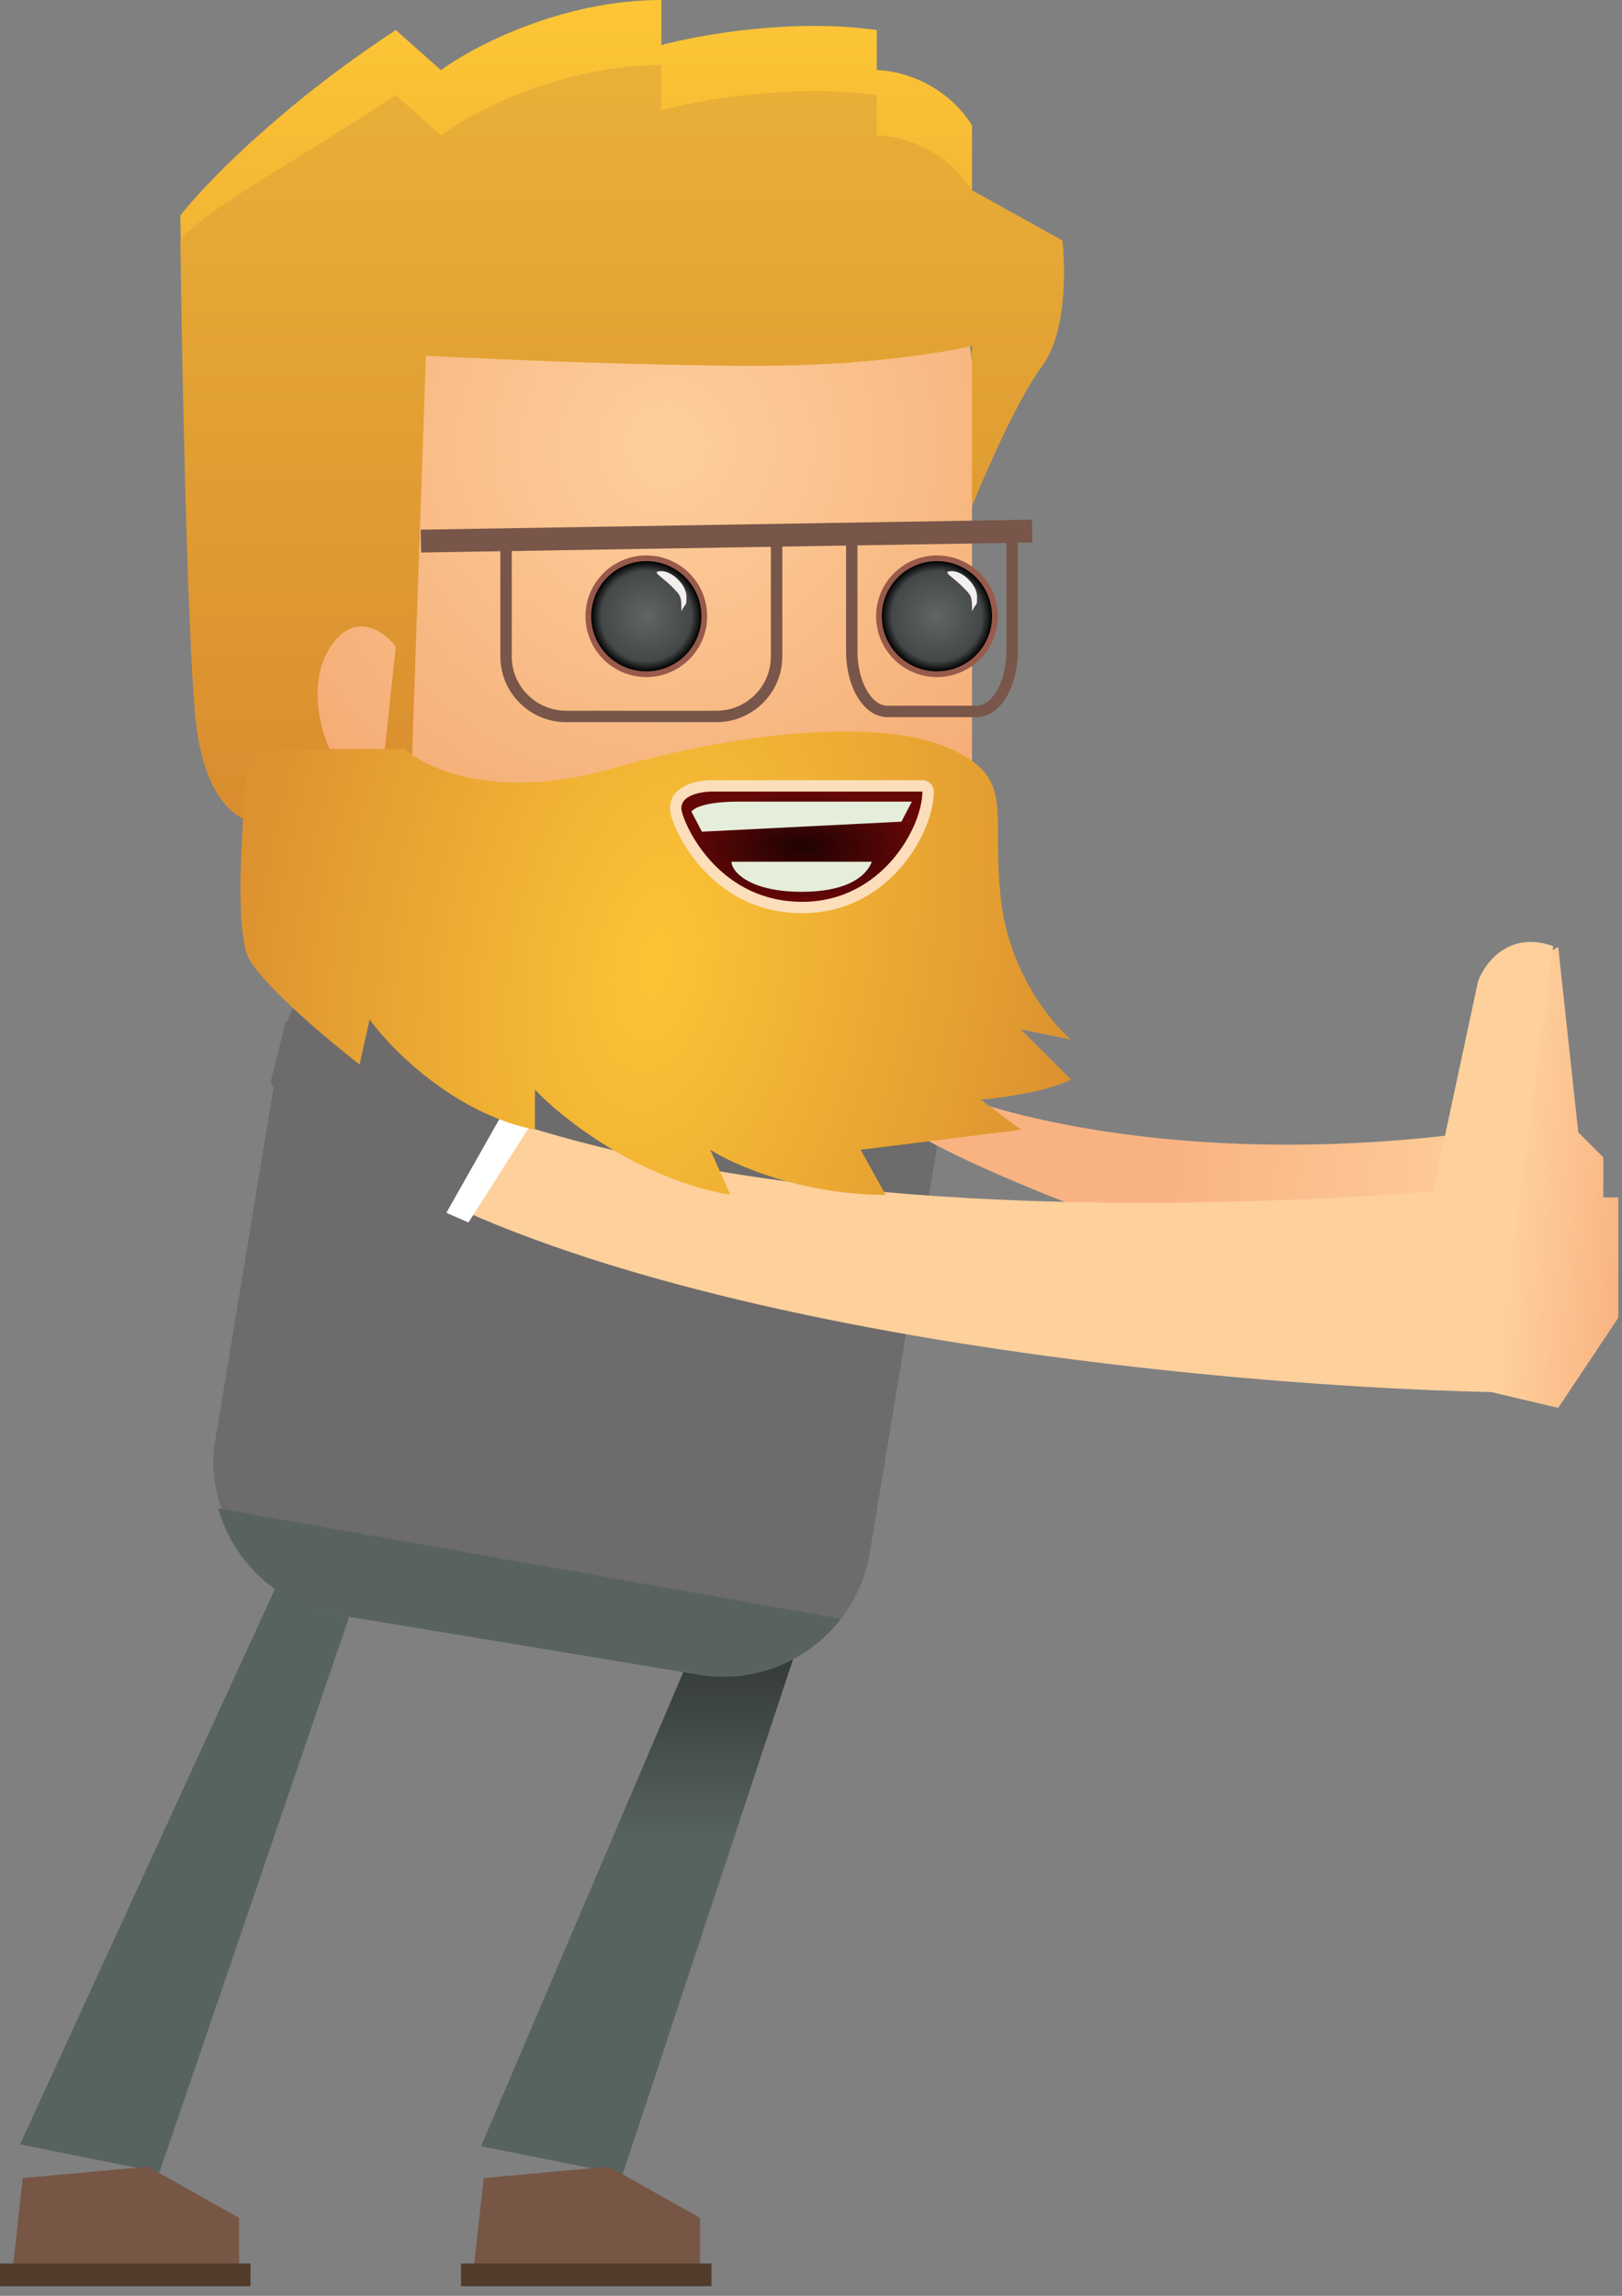 <svg width="142" height="201" viewBox="0 0 142 201" fill="none" xmlns="http://www.w3.org/2000/svg">
<rect x="0" y="0" width="142" height="201" fill="#808080" stroke="none"/>
<path d="M54.505 190.37L70.182 142.996H61.27L42.109 187.908L54.505 190.37Z" fill="url(#paint0_linear_10_375)"/>
<path d="M42.349 190.689L41.352 199.661H61.29V194.178L53.315 189.692L42.349 190.689Z" fill="#775645"/>
<rect x="40.355" y="198.166" width="21.932" height="1.994" fill="#513C2B"/>
<path d="M13.957 190.19L32.021 137.294L26.318 134.224L1.755 187.738L13.957 190.19Z" fill="url(#paint1_linear_10_375)"/>
<path d="M1.994 190.689L0.997 199.661H20.935V194.178L12.96 189.692L1.994 190.689Z" fill="#775645"/>
<rect x="6.10352e-05" y="198.165" width="21.932" height="1.994" fill="#513C2B"/>
<rect x="26.651" y="78.955" width="58.14" height="61.108" rx="13" transform="rotate(9.402 26.651 78.955)" fill="#6D6B6C"/>
<path d="M128.96 99.132C105.098 102.291 87.728 97.817 82.025 95.185L77.201 97.378C82.815 101.589 96.793 106.736 103.08 108.783L128.96 121.503L136.417 123.258L141.68 115.362V104.835H140.365V101.326L138.171 99.132L136.417 82.903L133.346 84.657L128.96 99.132Z" fill="url(#paint2_linear_10_375)"/>
<path d="M28.073 89.419L24.564 95.561C43.162 115.212 103.08 121.294 130.715 121.879L135.978 82.84C132.118 81.436 129.983 84.302 129.399 85.91L125.451 104.333C62.989 108.895 34.506 96.291 28.073 89.419Z" fill="#FED09C"/>
<path d="M41.013 107.028L37.723 105.593L42.109 96.501L46.496 98.415L41.013 107.028Z" fill="white"/>
<path d="M44.303 96.939L38.6 107.028L27.634 101.764L23.686 94.746L25.002 89.482H31.582L44.303 96.939Z" fill="#6D6B6C"/>
<rect x="21.932" y="21.055" width="63.164" height="63.164" rx="11" fill="url(#paint3_radial_10_375)"/>
<path d="M17.107 62.725C17.809 70.095 20.909 71.937 22.371 71.937L28.95 65.796C28.073 64.041 26.845 59.743 28.95 56.584C31.056 53.426 33.629 55.269 34.653 56.584V68.866H35.968L37.284 31.143C42.987 31.436 56.76 32.021 66.234 32.021C75.709 32.021 82.757 30.851 85.096 30.266V44.303C86.266 41.378 89.132 34.828 91.237 32.021C93.343 29.213 93.284 23.54 92.992 21.055L85.096 16.668V10.966C82.64 7.106 78.516 6.141 76.762 6.141V2.632C69.393 1.579 61.117 3.07 57.9 3.948V0C49.128 0 41.378 4.094 38.6 6.141L34.653 2.632C24.476 9.299 17.838 16.23 15.791 18.861C15.937 30.412 16.405 55.356 17.107 62.725Z" fill="url(#paint4_linear_10_375)"/>
<path d="M17.107 62.725C17.809 70.094 20.909 71.937 22.371 71.937L28.95 65.796C28.073 64.041 26.845 59.743 28.95 56.584C31.056 53.426 33.629 55.269 34.653 56.584L33.337 68.866H35.968L37.284 31.143C42.987 31.436 56.76 32.021 66.234 32.021C75.709 32.021 82.757 30.851 85.096 30.266V44.303C86.266 41.378 89.132 34.828 91.237 32.021C93.343 29.213 93.284 23.54 92.992 21.055L85.096 16.668C82.64 12.808 78.516 11.843 76.762 11.843V8.334C69.393 7.281 61.117 8.773 57.9 9.65V5.702C49.128 5.702 41.378 9.796 38.6 11.843L34.653 8.334C24.476 15.001 17.838 18.423 15.791 21.055C15.937 32.605 16.405 55.356 17.107 62.725Z" fill="url(#paint5_linear_10_375)"/>
<path d="M21.83 83.995C20.426 81.538 21.245 70.689 21.83 65.572H35.428C37.328 67.326 43.586 70.133 53.412 67.326C65.694 63.817 77.537 62.94 83.239 65.572C88.942 68.204 86.748 70.835 87.626 78.731C88.327 85.047 92.012 89.551 93.766 91.013L89.38 90.135L93.766 94.522C91.661 95.575 87.626 96.13 85.871 96.276L89.38 98.908L75.344 100.663L77.537 104.611C70.168 104.611 64.231 101.979 62.184 100.663L63.939 104.611C55.868 103.207 49.172 97.885 46.832 95.399V98.908C39.814 97.505 34.258 91.89 32.357 89.258L31.48 93.206C28.848 91.159 23.233 86.451 21.83 83.995Z" fill="url(#paint6_radial_10_375)"/>
<path d="M81.251 69.305C81.251 69.029 81.027 68.805 80.751 68.805H62.328C61.78 68.805 60.954 68.897 60.289 69.201C59.954 69.355 59.618 69.582 59.397 69.92C59.165 70.276 59.093 70.706 59.211 71.181C59.452 72.145 60.374 74.197 62.134 76.013C63.907 77.844 66.552 79.455 70.224 79.455C73.906 79.455 76.668 77.725 78.498 75.609C80.311 73.511 81.251 70.987 81.251 69.305Z" fill="url(#paint7_radial_10_375)" stroke="#FCDEBA" stroke-linejoin="round"/>
<path d="M79.832 70.182L78.913 71.937L61.451 72.814L60.532 71.06C60.532 71.06 60.992 70.182 64.668 70.182H79.832Z" fill="#E5EEDB"/>
<path d="M76.323 75.446H64.041C64.041 76.323 65.647 78.078 70.182 78.078C74.717 78.078 76.008 76.323 76.323 75.446Z" fill="#E5EEDB"/>
<circle cx="56.584" cy="53.953" r="4.825" fill="#985A4B" stroke="#985A4B"/>
<circle cx="56.584" cy="53.953" r="4.825" fill="url(#paint8_radial_10_375)"/>
<path d="M60.094 52.198C60.094 53.167 60.094 52.637 59.655 53.514C59.655 52.198 59.655 52.198 58.778 51.321C57.9 50.444 56.931 50.005 57.9 50.005C58.869 50.005 60.094 51.229 60.094 52.198Z" fill="#F4EFEF"/>
<circle cx="82.026" cy="53.953" r="4.825" fill="#985A4B" stroke="#985A4B"/>
<circle cx="82.026" cy="53.953" r="4.825" fill="url(#paint9_radial_10_375)"/>
<path d="M85.535 52.198C85.535 53.167 85.535 52.637 85.096 53.514C85.096 52.198 85.096 52.198 84.219 51.321C83.341 50.444 82.373 50.005 83.341 50.005C84.311 50.005 85.535 51.229 85.535 52.198Z" fill="#F4EFEF"/>
<path d="M36.846 47.373L90.36 46.496" stroke="#785649" stroke-width="2"/>
<path d="M67.989 46.934V57.462C67.989 60.369 65.632 62.725 62.725 62.725H49.566C46.659 62.725 44.303 60.369 44.303 57.462V46.934" stroke="#785649"/>
<path d="M88.605 46.496V57.023C88.605 59.93 87.209 62.287 85.486 62.287H77.688C75.965 62.287 74.569 59.93 74.569 57.023V46.496" stroke="#785649"/>
<path fill-rule="evenodd" clip-rule="evenodd" d="M73.63 141.721C70.8 145.391 66.094 147.426 61.202 146.616L29.494 141.365C24.356 140.515 20.424 136.759 19.099 132.057L73.63 141.721Z" fill="#58635F"/>
<defs>
<linearGradient id="paint0_linear_10_375" x1="47.922" y1="136.832" x2="47.922" y2="191.37" gradientUnits="userSpaceOnUse">
<stop offset="0.099" stop-color="#2E3331"/>
<stop offset="0.443" stop-color="#57635F"/>
</linearGradient>
<linearGradient id="paint1_linear_10_375" x1="7.477" y1="136.855" x2="7.477" y2="191.187" gradientUnits="userSpaceOnUse">
<stop stop-color="#57635F"/>
</linearGradient>
<linearGradient id="paint2_linear_10_375" x1="101.764" y1="111.414" x2="146.944" y2="115.362" gradientUnits="userSpaceOnUse">
<stop stop-color="#F9B382"/>
<stop offset="0.661" stop-color="#FED09C"/>
<stop offset="0.891" stop-color="#F9B382"/>
</linearGradient>
<radialGradient id="paint3_radial_10_375" cx="0" cy="0" r="1" gradientUnits="userSpaceOnUse" gradientTransform="translate(58.339 39.039) rotate(115.769) scale(42.376)">
<stop stop-color="#FDCF9D"/>
<stop offset="1" stop-color="#F5AA72"/>
</radialGradient>
<linearGradient id="paint4_linear_10_375" x1="54.465" y1="0" x2="54.465" y2="71.937" gradientUnits="userSpaceOnUse">
<stop stop-color="#FDC636"/>
<stop offset="1" stop-color="#D98D2F"/>
</linearGradient>
<linearGradient id="paint5_linear_10_375" x1="54.465" y1="-4.16533e-05" x2="54.465" y2="71.937" gradientUnits="userSpaceOnUse">
<stop stop-color="#EBB338"/>
<stop offset="1" stop-color="#D98D2F"/>
</linearGradient>
<radialGradient id="paint6_radial_10_375" cx="0" cy="0" r="1" gradientUnits="userSpaceOnUse" gradientTransform="translate(57.411 84.326) rotate(-169.578) scale(36.966 66.254)">
<stop stop-color="#FCC436"/>
<stop offset="1" stop-color="#DC9230"/>
</radialGradient>
<radialGradient id="paint7_radial_10_375" cx="0" cy="0" r="1" gradientUnits="userSpaceOnUse" gradientTransform="translate(70.203 74.13) rotate(90) scale(4.825 10.548)">
<stop stop-color="#1F0202"/>
<stop offset="1" stop-color="#660707"/>
</radialGradient>
<radialGradient id="paint8_radial_10_375" cx="0" cy="0" r="1" gradientUnits="userSpaceOnUse" gradientTransform="translate(56.584 53.953) rotate(90) scale(4.825)">
<stop stop-color="#616566"/>
<stop offset="0.818" stop-color="#454849"/>
<stop offset="1"/>
</radialGradient>
<radialGradient id="paint9_radial_10_375" cx="0" cy="0" r="1" gradientUnits="userSpaceOnUse" gradientTransform="translate(82.026 53.953) rotate(90) scale(4.825)">
<stop stop-color="#616566"/>
<stop offset="0.818" stop-color="#454849"/>
<stop offset="1"/>
</radialGradient>
</defs>
</svg>
